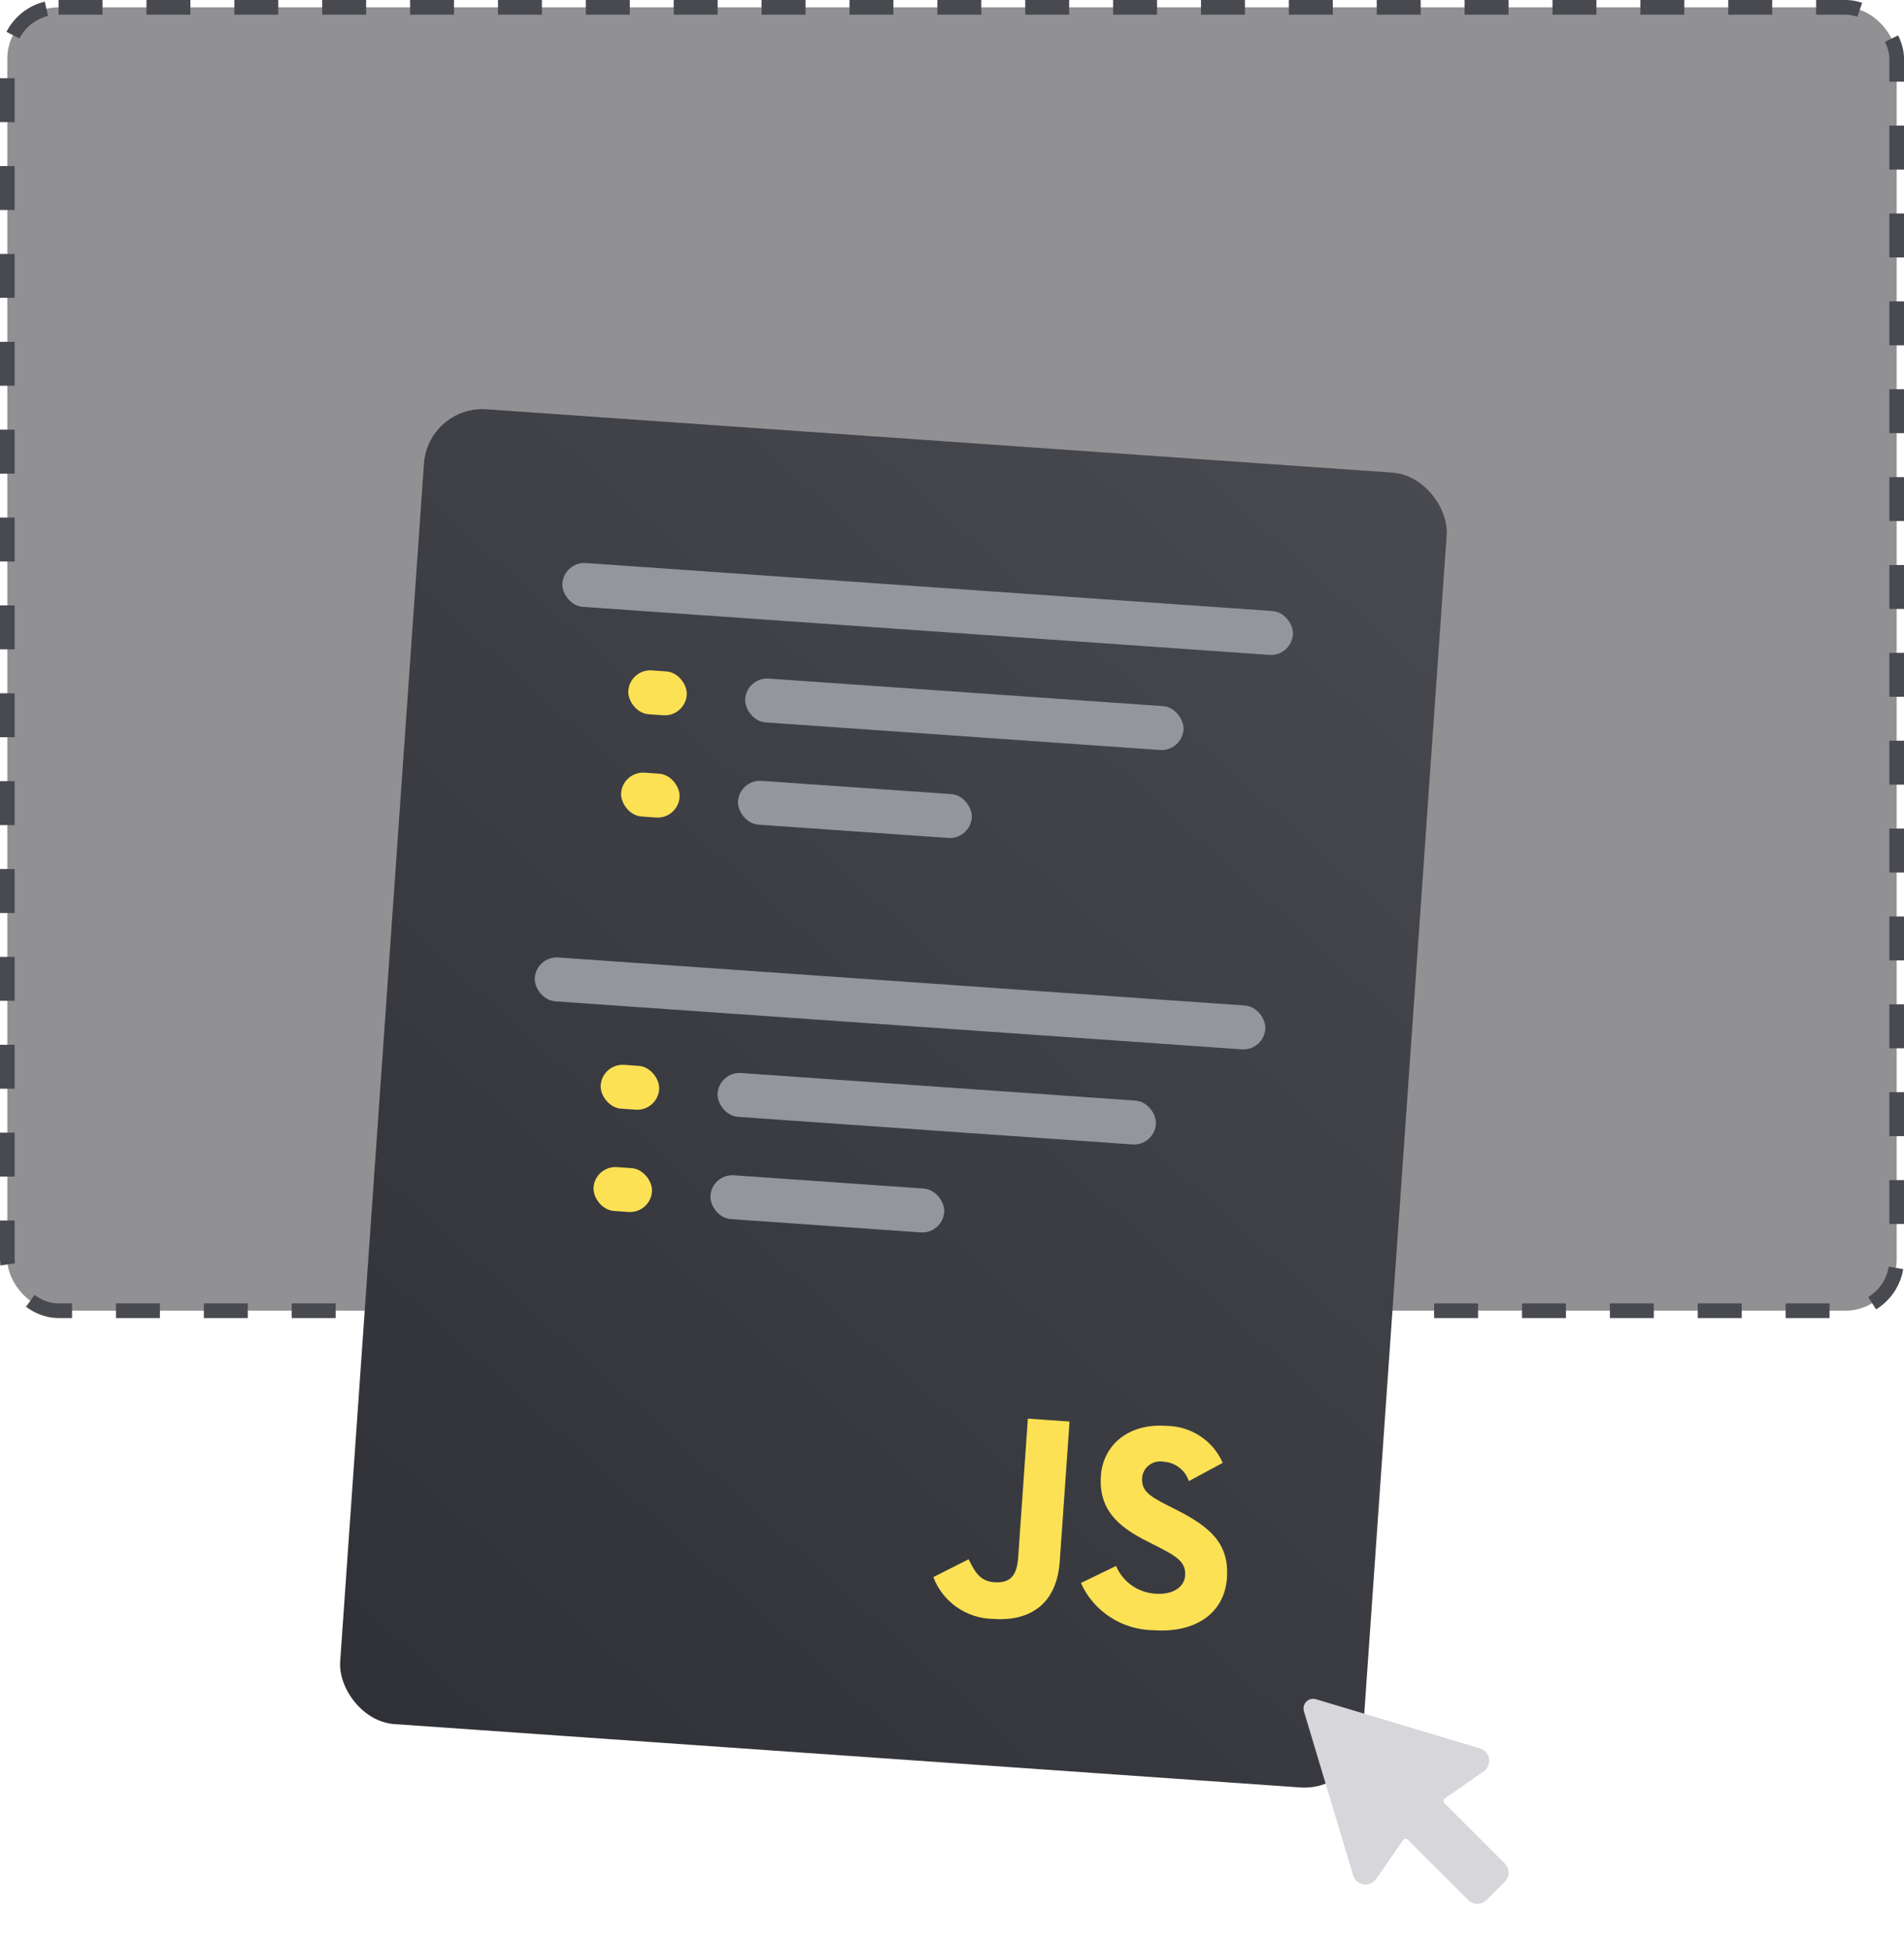 <svg width="130" height="133" viewBox="0 0 130 133" fill="none" xmlns="http://www.w3.org/2000/svg">
<rect x="0.5" y="0.5" width="129" height="89" rx="3.5" fill="#242528" fill-opacity="0.5" stroke="#494A50" stroke-dasharray="3 3"/>
<g filter="url(#filter0_d)">
<rect x="29.225" y="27.668" width="70" height="90" rx="4" transform="rotate(4 29.225 27.668)" fill="url(#paint0_linear)"/>
</g>
<rect x="38.503" y="38.341" width="50" height="3" rx="1.5" transform="rotate(4 38.503 38.341)" fill="#94969E"/>
<rect x="43.003" y="45.673" width="4" height="3" rx="1.5" transform="rotate(4 43.003 45.673)" fill="#FDE155"/>
<rect x="50.983" y="46.231" width="30" height="3" rx="1.5" transform="rotate(4 50.983 46.231)" fill="#94969E"/>
<rect x="42.514" y="52.656" width="4" height="3" rx="1.5" transform="rotate(4 42.514 52.656)" fill="#FDE155"/>
<rect x="50.495" y="53.214" width="16" height="3" rx="1.5" transform="rotate(4 50.495 53.214)" fill="#94969E"/>
<rect x="36.619" y="65.276" width="50" height="3" rx="1.5" transform="rotate(4 36.619 65.276)" fill="#94969E"/>
<rect x="41.119" y="72.607" width="4" height="3" rx="1.5" transform="rotate(4 41.119 72.607)" fill="#FDE155"/>
<rect x="49.1" y="73.165" width="30" height="3" rx="1.5" transform="rotate(4 49.1 73.165)" fill="#94969E"/>
<rect x="40.63" y="79.59" width="4" height="3" rx="1.5" transform="rotate(4 40.63 79.59)" fill="#FDE155"/>
<rect x="48.611" y="80.148" width="16" height="3" rx="1.5" transform="rotate(4 48.611 80.148)" fill="#94969E"/>
<path d="M76.204 106.929C76.426 107.461 76.796 107.922 77.272 108.257C77.747 108.592 78.308 108.789 78.892 108.825C80.07 108.907 80.864 108.38 80.92 107.579C80.987 106.619 80.237 106.225 78.979 105.576L78.289 105.226C76.297 104.221 75.008 103.048 75.167 100.769C75.314 98.669 77.052 97.185 79.592 97.362C80.421 97.361 81.232 97.6 81.924 98.05C82.616 98.5 83.159 99.14 83.484 99.891L81.171 101.136C81.051 100.767 80.82 100.442 80.508 100.205C80.197 99.967 79.819 99.829 79.426 99.808C79.256 99.779 79.082 99.785 78.915 99.826C78.748 99.867 78.591 99.942 78.455 100.046C78.319 100.15 78.207 100.281 78.125 100.43C78.043 100.579 77.994 100.744 77.981 100.913C77.922 101.753 78.427 102.129 79.607 102.735L80.298 103.084C82.644 104.273 83.935 105.408 83.772 107.746C83.596 110.267 81.487 111.507 78.785 111.318C77.728 111.31 76.695 111.002 75.81 110.429C74.926 109.857 74.228 109.045 73.802 108.092L76.204 106.929ZM66.139 106.471C66.532 107.283 66.892 107.971 67.867 108.039C68.802 108.104 69.417 107.786 69.515 106.387L70.18 96.868L73.025 97.067L72.356 106.625C72.154 109.524 70.334 110.722 67.814 110.546C66.92 110.531 66.052 110.25 65.322 109.741C64.593 109.231 64.036 108.516 63.727 107.69L66.139 106.471Z" fill="#FDE155"/>
<path d="M102.742 127.247L98.625 123.131C98.602 123.108 98.584 123.08 98.573 123.05C98.562 123.02 98.558 122.987 98.56 122.955C98.563 122.923 98.573 122.892 98.589 122.864C98.606 122.836 98.628 122.812 98.655 122.794L101.301 120.959C101.437 120.864 101.544 120.733 101.609 120.58C101.675 120.428 101.695 120.26 101.669 120.096C101.643 119.932 101.571 119.778 101.462 119.653C101.353 119.528 101.21 119.437 101.051 119.389L89.851 116.028C89.737 115.994 89.615 115.991 89.5 116.021C89.384 116.05 89.278 116.11 89.194 116.194C89.11 116.279 89.05 116.384 89.02 116.5C88.991 116.616 88.993 116.737 89.028 116.852L92.389 128.053C92.436 128.212 92.528 128.354 92.653 128.464C92.778 128.573 92.932 128.645 93.096 128.671C93.26 128.697 93.428 128.676 93.58 128.611C93.733 128.545 93.864 128.438 93.959 128.302L95.793 125.656C95.811 125.629 95.835 125.607 95.863 125.591C95.891 125.574 95.922 125.564 95.954 125.562C95.986 125.559 96.018 125.563 96.049 125.574C96.079 125.585 96.106 125.602 96.129 125.625L100.247 129.742C100.412 129.907 100.636 130 100.87 130C101.104 130 101.328 129.907 101.494 129.742L102.742 128.494C102.907 128.329 103 128.104 103 127.87C103 127.637 102.907 127.412 102.742 127.247Z" fill="#D7D7DB"/>
<defs>
<filter id="filter0_d" x="12.946" y="17.668" width="96.108" height="114.664" filterUnits="userSpaceOnUse" color-interpolation-filters="sRGB">
<feFlood flood-opacity="0" result="BackgroundImageFix"/>
<feColorMatrix in="SourceAlpha" type="matrix" values="0 0 0 0 0 0 0 0 0 0 0 0 0 0 0 0 0 0 127 0"/>
<feOffset/>
<feGaussianBlur stdDeviation="5"/>
<feColorMatrix type="matrix" values="0 0 0 0 0.09 0 0 0 0 0.094 0 0 0 0 0.11 0 0 0 0.75 0"/>
<feBlend mode="normal" in2="BackgroundImageFix" result="effect1_dropShadow"/>
<feBlend mode="normal" in="SourceGraphic" in2="effect1_dropShadow" result="shape"/>
</filter>
<linearGradient id="paint0_linear" x1="99.225" y1="27.668" x2="29.225" y2="117.668" gradientUnits="userSpaceOnUse">
<stop stop-color="#494A50"/>
<stop offset="1" stop-color="#303136"/>
</linearGradient>
</defs>
</svg>

